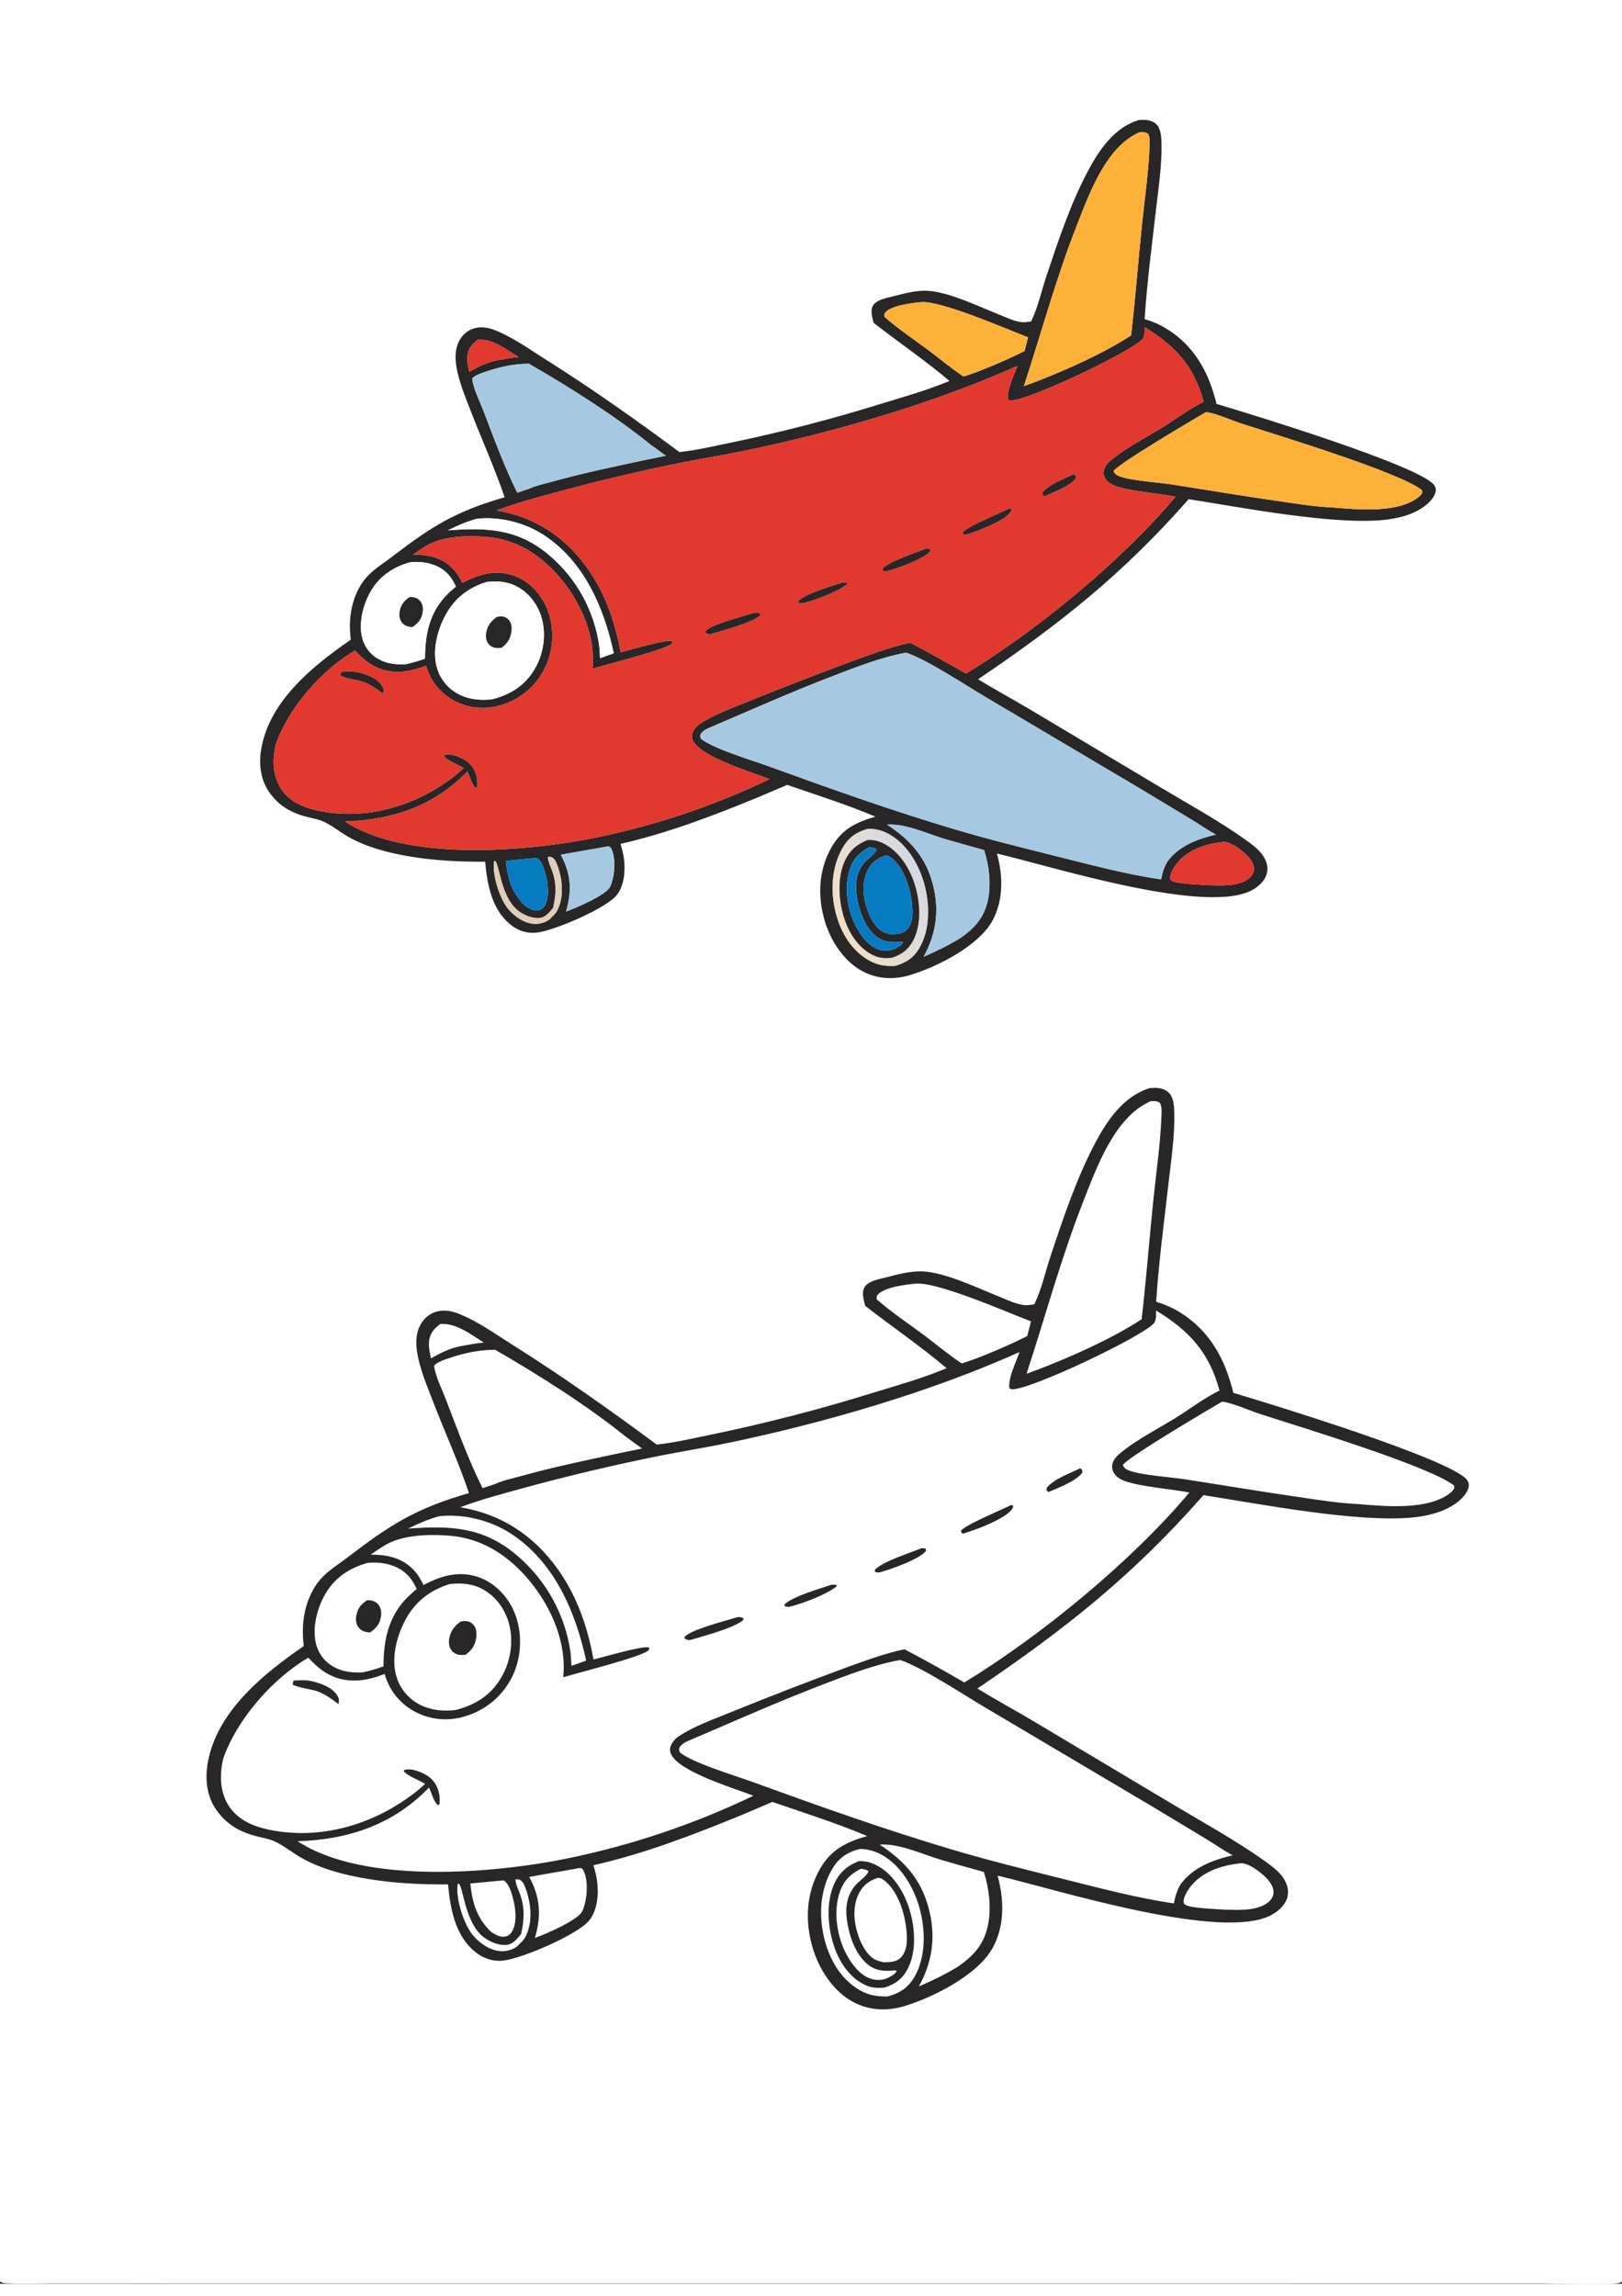 <?xml version="1.0" encoding="utf-8"?>
<!-- Generator: Adobe Illustrator 27.5.0, SVG Export Plug-In . SVG Version: 6.00 Build 0)  -->
<svg xmlns="http://www.w3.org/2000/svg" xmlns:xlink="http://www.w3.org/1999/xlink" viewBox="0 0 3720 5209" width="595" height="842" preserveAspectRatio="xMidYMid meet" data-scaled="true">
<rect x="0" y="0" width="3720" height="5209" fill="#333333" stroke="none"/>
<path style="fill:#FEFEFE;" d="M0.001-0.81h3719.998v5204.537c-2.507,1.525-4.723,2.87-7.629,3.523
	c-22.705,5.122-140.648,0.98-174.404,0.944h-500.957l-2009.66,0.036l-676.457-0.036H128.688c-38.1,0-76.757,1.417-114.773-0.291
	c-5.656-0.291-8.999-1.344-13.913-4.177V-0.81z"/>
<g>
	<path style="fill:#282626;" d="M3364.173,3365.309c-38.802-48.371-456.826-175.773-535.6-199.257
		c-18.08-76.039-54.034-142.55-122.378-184.615c-17.328-10.669-35.151-18.388-54.63-24.116
		c5.994-90.678,17.997-181.469,28.336-271.755c6.012-52.482,14.444-107.671,13.281-160.538c-0.32-14.537-1.162-34.701-11.371-46.024
		c-7.502-8.315-20.06-12.016-30.984-12.176c-4.643-0.065-9.289,0.203-13.921,0.498c-59.215,18.035-96.731,72.49-124.566,124.827
		c-43.07,80.99-73.764,172.954-102.729,259.931c-12.217,36.674-20.554,76.279-37.531,111.046c-7.349,1.064-15.519,2.506-22.93,1.762
		c-18.24-1.842-38.976-11.933-56.054-18.754c-49.018-19.594-125.546-56.5-176.878-58.545c-28.104-1.119-55.92,6.491-82.901,13.451
		c-15.421,3.981-40.255,7.704-49.849,21.817c-7.727,11.366-3.19,27.422-0.174,39.736c0.334,1.355,0.734,2.695,1.119,4.036
		c61.598,47.949,127.189,92.618,186.723,142.961c-55.349,23.165-114.521,39.732-171.861,57.259
		c-122.22,37.911-245.993,69.794-371.32,95.647c-39.968,8.115-81.201,17.956-121.768,22.188
		c-107.96-79.919-215.865-156.285-329.543-227.972c-39.285-24.774-81.408-54.996-124.544-72.025
		c-13.801-5.449-28.063-8.573-42.918-6.51c-1.952,0.266-3.887,0.628-5.805,1.086c-1.916,0.46-3.805,1.015-5.667,1.664
		c-1.86,0.649-3.684,1.39-5.471,2.223c-1.785,0.833-3.525,1.753-5.221,2.761c-1.693,1.007-3.331,2.097-4.915,3.269
		c-1.586,1.172-3.108,2.421-4.566,3.745c-1.46,1.325-2.849,2.718-4.167,4.181c-1.32,1.465-2.562,2.992-3.727,4.581
		c-15.421,20.622-16.983,46.827-12.984,71.455c6.125,37.727,21.793,74.677,35.46,110.185
		c27.185,70.634,59.284,141.01,83.508,212.509c-121.982,35.519-178.375,71.001-278.012,147.127
		c-32.285,24.668-59.756,38.428-80.085,75.789c-21.706,39.885-26.236,83.38-20.867,127.958
		c-92.059,63.456-197.756,148.522-219.691,265.009c-7.131,37.854-3.658,77.507,18.658,109.861
		c23.592,34.208,54.79,51.622,94.308,61.557c12.882,3.24,27.231,5.594,39.31,11.112c21.027,9.608,39.91,25.129,59.916,36.797
		c44.531,25.968,98.478,39.812,148.894,48.584c62.245,10.828,126.487,13.978,189.589,13.473
		c5.017,55.243,15.828,115.873,60.712,153.611c18.476,15.536,41.036,23.655,65.252,21.217
		c42.475-4.271,172.322-59.714,198.26-92.803c18.803-23.986,21.361-61.001,17.496-90.097c-1.595-11.983-4.966-24.156-8.366-35.758
		c118.219-26.957,227.897-69.286,339.719-115.096l70.684-30.135c72.478,25.017,146.722,48.32,217.384,78.201
		c-48.502,14.043-83.758,31.381-109.322,77.419c-30.73,55.345-33.382,118.303-15.843,178.305
		c14.244,48.719,46.754,99.792,92.393,124.362c37.676,20.28,78.385,22.002,118.873,9.688
		c66.35-20.208,169.474-71.985,202.878-135.26c26.676-50.524,25.085-109.858,10.179-163.641
		c131.101,30.143,522.09,155.264,632.207,87.779c14.571-8.929,28.303-21.937,32.59-39.053c3.829-15.275-0.741-29.707-8.98-42.559
		c-10.332-16.117-28.085-28.995-43.459-39.965c-65.721-46.903-139.013-87.002-208.393-128.471l-323.574-193.082
		c-42.039-24.941-85.073-48.225-126.785-73.707c202.595-137.156,356.135-258.754,518.547-443.427
		c130.389,20.545,355.66,63.805,480.821,51.094c33.912-3.443,69.899-12.143,98.028-32.278c12.406-8.881,27.49-23.375,29.564-39.195
		C3369.215,3374.887,3367.598,3369.58,3364.173,3365.309z M2484.658,2726.614c30.839-78.408,71.621-193.242,154.329-229.28
		c8.348-0.316,14.539-1.163,21.445,4.13c5.021,9.742,3.655,21.937,3.233,32.605c-2.543,64.506-12.431,129.942-18.952,194.284
		c-9.078,89.596-16.108,179.489-26.323,268.95c-65.866,43.412-163.847,87.26-238.469,115.561l-25.55,9.488
		C2397.409,2990.536,2433.875,2855.731,2484.658,2726.614z M2118.333,3033.164c-35.725-26.601-74.214-52.126-107.589-81.564
		c-0.229-4.649-0.944-6.611,2.191-10.439c14.197-17.345,66.048-23.626,87.667-25.58c50.917-3.963,208.487,65.487,263.975,86.617
		l-8.624,33.706c-33.055,16.637-67.469,31.643-101.813,45.363c-15.868,6.64-31.994,12.049-48.316,17.425
		C2175.844,3079.078,2147.174,3054.635,2118.333,3033.164z M988.387,3087.037c-2.735-13.546-6.179-27.872-4.058-41.712
		c2.583-16.847,12.141-27.175,25.139-36.964c36.165-3.516,71.385,24.258,100.178,42.536c-18.051,1.366-36.172,5.231-54.02,8.231
		C1029.936,3064.472,1011.089,3074.222,988.387,3087.037z M1022.776,3181.522c-9.15-23.84-23.95-52.24-27.17-77.39
		c5.12-6.95,13.84-9.71,21.51-13.21c38.98-14.09,76.46-23.49,118.24-23.77c100.06,57.69,210.32,127.22,300.26,199.71l37.04,26.82
		l-56.76,11.69c-74.76,16-149.87,31.57-223.51,52.23c-17.91,5.02-39.41,9.39-56.21,17.22l-29.43,9.93
		C1074.056,3318.962,1049.085,3249.992,1022.776,3181.522z M1006.977,3448.965c54.943-6.143,116.45,8.914,162.877,38.643
		c100.956,64.647,150.246,179.921,174.488,292.402l-33.611,12.023l-1.922-28.563c-0.734-5.396-1.59-10.77-2.568-16.125
		c-0.981-5.357-2.082-10.688-3.302-15.994c-1.223-5.306-2.566-10.58-4.029-15.823c-1.465-5.245-3.048-10.453-4.748-15.623
		c-1.703-5.173-3.522-10.303-5.457-15.391c-1.935-5.091-3.985-10.134-6.15-15.13c-2.167-4.993-4.447-9.936-6.837-14.828
		c-2.393-4.892-4.895-9.727-7.505-14.505c-2.613-4.775-5.334-9.49-8.163-14.145c-2.826-4.652-5.758-9.237-8.795-13.756
		c-3.037-4.521-6.176-8.97-9.416-13.346c-3.24-4.376-6.579-8.676-10.016-12.899c-3.437-4.223-6.969-8.367-10.597-12.43
		c-3.625-4.061-7.342-8.039-11.149-11.933c-3.807-3.891-7.701-7.695-11.683-11.409c-3.982-3.715-8.046-7.338-12.192-10.869
		c-77.255-66.191-154.202-69.206-250.344-61.818C959.227,3465.783,981.79,3455.914,1006.977,3448.965z M746.188,3626.99
		c21.757-37.266,56.131-60.147,97.319-71.11c19.617-1.794,39.507-0.153,58.042,6.804c26.846,10.076,42.536,27.465,54.096,53.089
		c-7.32,6.397-14.833,12.819-21.688,19.721c-43.554,43.837-54.31,98.39-54.43,157.785c-15.828,5.725-31.366,10.186-47.793,13.84
		c-23.551,0.875-45.425-1.057-66.375-12.728c-1.209-0.659-2.4-1.348-3.575-2.067c-1.175-0.717-2.331-1.464-3.469-2.241
		c-1.136-0.777-2.252-1.583-3.349-2.416c-1.097-0.833-2.172-1.693-3.226-2.579c-1.053-0.886-2.084-1.799-3.091-2.739
		c-1.005-0.939-1.987-1.903-2.946-2.891s-1.893-1.999-2.801-3.033c-0.908-1.036-1.79-2.094-2.645-3.171
		c-0.855-1.08-1.682-2.18-2.481-3.302c-0.799-1.121-1.57-2.261-2.314-3.418c-0.741-1.16-1.453-2.338-2.136-3.534
		c-0.683-1.196-1.336-2.408-1.958-3.636c-0.623-1.228-1.213-2.47-1.773-3.727c-0.56-1.259-1.087-2.531-1.584-3.814
		c-0.494-1.286-0.957-2.583-1.388-3.891c-0.431-1.308-0.828-2.625-1.191-3.952C714.902,3706.695,727.156,3659.595,746.188,3626.99z
		 M1030.819,3604.596c27.602-3.334,53.413-1.173,78.036,12.696c29.309,16.51,50.049,46.002,58.568,78.233
		c10.884,41.193,3.618,86.984-17.961,123.516c-24.321,41.171-59.542,62.766-104.944,74.354
		c-26.832,3.113-54.543,0.763-79.141-11.076c-1.606-0.768-3.19-1.575-4.752-2.423c-1.564-0.85-3.107-1.736-4.628-2.659
		c-1.518-0.925-3.014-1.888-4.487-2.888c-1.472-1-2.918-2.037-4.338-3.109c-1.419-1.071-2.812-2.177-4.177-3.32
		c-1.364-1.141-2.698-2.315-4.003-3.524c-1.305-1.208-2.581-2.448-3.826-3.719c-1.242-1.274-2.453-2.576-3.633-3.908
		c-1.179-1.332-2.324-2.693-3.433-4.083c-1.112-1.39-2.187-2.807-3.226-4.25c-1.039-1.443-2.042-2.912-3.008-4.406
		c-0.966-1.494-1.894-3.011-2.783-4.552c-0.891-1.54-1.742-3.102-2.554-4.686c-0.812-1.582-1.583-3.183-2.314-4.806
		c-0.734-1.62-1.425-3.259-2.074-4.915c-0.649-1.657-1.257-3.328-1.824-5.013c-13.976-41.77-1.889-92.244,17.706-130.225
		C950.599,3646.075,984.351,3619.391,1030.819,3604.596z M1207.181,4409.264c-3.862,8.468-9.358,15.463-16.718,21.167
		c-1.191,1.748-1.37,2.202-3.215,3.778c-10.506,8.976-26.628,13.037-40.07,11.958c-23.664-1.896-46.667-17.854-61.703-35.366
		c-21.328-24.835-39.852-82.792-36.19-114.878c0.476-4.159-0.367-2.771,2.43-4.944c11.109,7.015,13.801,86.9,55.506,121.551
		c14.015,11.639,37.109,21.581,55.611,19.15c14.24-1.874,23.552-14.402,32.165-24.606c7.578-33.19,9.089-61.088-3.102-93.424
		c-3.894-10.335-9.013-20.56-9.772-31.672l4.737-1.123l-0.12,2.401l2.318-2.143c9.602,4.108,11.992,9.92,15.668,19.285
		C1217.607,4333.235,1222.206,4376.295,1207.181,4409.264z M1078.706,4291.051l73.695-6.963l2.964-0.011
		c11.592,7.57,16.638,24.715,20.3,37.542c6.474,22.682,11.519,58.538-1.522,79.93c-3.448,5.652-8.697,9.858-15.261,11.199
		c-12.225,2.492-22.222-4.479-32.245-10.375C1093.881,4371.398,1082.84,4334.5,1078.706,4291.051z M1335.448,4354.649
		c-9.667,20.724-85.338,53.097-108.737,61.302c15.211-51.2,12.577-92.879-12.857-139.851c38.152-7.309,76.645-13.295,114.855-20.473
		c1.577-0.244,4.268,0.498,5.878,0.755c1.813,2.147,3.451,4.072,4.603,6.666C1350.059,4287.539,1346.633,4330.675,1335.448,4354.649
		z M2035.436,4550.198c-24.267-0.04-41.763-2.082-63.207-14.331c-42.566-24.316-67.97-67.212-80.456-113.447
		c-14.404-53.343-12.094-114.812,16.195-163.487c15.236-26.216,34.501-39.406,63.36-46.983c18.066-0.222,35.638,4.828,51.386,13.582
		c43.692,24.287,72.914,74.335,86.061,121.23c13.903,49.613,15.25,112.215-11.269,158.119
		C2082.742,4530.444,2063.369,4542.729,2035.436,4550.198z M2266.406,4384.13c-8.388,45.196-32.851,72.443-69.685,97.78
		c-28.786,17.483-58.47,32.028-89.422,45.25c29.182-52.678,38.414-106.912,25.724-166.194
		c-15.711-73.373-54.368-118.914-115.516-159.013c44.563-3.433,98.616,22.343,140.975,34.977
		c32.579,9.408,65.214,18.616,97.904,27.622C2268.423,4301.825,2273.588,4345.423,2266.406,4384.13z M2846.632,4244.664
		c16.028-0.668,41.418,18.384,52.803,29.035c10.419,9.75,21.641,22.79,21.354,37.883c-0.16,8.384-4.698,15.911-10.837,21.385
		c-24.521,21.864-70.593,18.772-101.297,18.144c-18.208-1.624-77.971-2.928-90.667-11.591c-2.754-1.878-3.15-2.939-3.393-6.219
		c-0.752-10.073,8.566-25.678,14.582-33.575c25.764-33.84,67.759-48.868,108.421-54.051
		C2840.601,4245.217,2843.591,4244.792,2846.632,4244.664z M2260.375,3888.042l382.32,226.44l123.55,74.47
		c20.25,12.31,40.09,26.42,60.99,37.47c-45.25,10.79-89.13,26.75-118.41,64.86c-9.38,14.51-13.21,28.69-16.67,45.42
		c-85.42-12.33-172.31-35.69-256.09-56.61c-84.13-21-168.66-41.89-251.78-66.59c-154.12-45.79-306.68-100.06-457.77-155.03
		c-42.92-15.61-133.36-42.31-166.5-67.1c-3.28-6.05-3.16-5.85-1.64-12.57c5.29-6.94,9.63-10.05,17.54-13.66
		c103.82-44.33,205.89-90.02,311.42-130.38c57.41-21.96,116.51-45.15,177.12-56.23
		C2117.966,3796.992,2207.866,3857.122,2260.375,3888.042z M2211.711,3830.131c-45.201-26.302-90.928-51.657-137.179-76.064
		c-44.818,9.226-89.004,25.732-132.02,41.222c-88.008,32.392-175.466,66.212-262.372,101.459
		c-40.724,16.779-86.948,32.613-123.737,56.976c-7.317,4.846-14.245,12.848-17.637,20.956c-2.801,6.691-2.866,12.456-0.047,19.1
		c17.419,41.011,145.712,78.989,189.233,96.09c-33.741,16.196-67.944,31.35-102.609,45.461s-69.727,27.154-105.188,39.129
		c-35.461,11.976-71.254,22.859-107.379,32.652c-36.122,9.793-72.511,18.478-109.166,26.053
		c-170.731,35.25-469.457,60.717-621.138-39.061c116.402-3.44,219.313-38.01,301.363-122.913
		c5.932,11.268,10.844,33.368,21.132,40.64l2.906-2.892c1.544-12.343,0.131-23.782-4.181-35.464
		c-5.961-16.143-17.899-27.869-33.48-35.046c-12.995-5.99-29.992-12.212-43.99-7.04l0.505,3.524
		c12.7,11.816,33.106,18.362,48.174,27.738c-16.871,16.372-36.619,30.687-56.334,43.452
		c-89.472,57.924-199.543,84.165-305.149,60.826c-35.395-7.824-69.412-23.099-89.305-54.789
		c-20.536-32.722-20.435-70.78-12.257-107.334c31.58-90.387,113.053-183.408,195.245-231.535
		c16.62,17.727,32.931,32.849,55.56,42.558c39.532,16.968,80.728,10.222,119.37-5.303c2.427,8.417,5.813,16.906,9.602,24.796
		c16.449,34.24,47.176,59.766,83.01,71.655c41.705,13.836,83.784,8.151,122.629-11.577c2.555-1.3,5.076-2.663,7.563-4.087
		c2.485-1.426,4.935-2.912,7.349-4.457c2.415-1.548,4.788-3.152,7.12-4.813c2.335-1.664,4.627-3.384,6.877-5.162
		c2.25-1.775,4.455-3.604,6.615-5.489c2.158-1.884,4.269-3.822,6.332-5.812c2.063-1.988,4.077-4.026,6.041-6.114
		c1.962-2.09,3.871-4.226,5.729-6.408c1.858-2.182,3.661-4.409,5.409-6.68c1.746-2.272,3.435-4.586,5.068-6.942
		c1.635-2.354,3.209-4.747,4.723-7.178c1.516-2.434,2.97-4.903,4.363-7.407c1.395-2.504,2.726-5.041,3.992-7.61
		c1.269-2.569,2.473-5.169,3.611-7.799c1.141-2.63,2.215-5.285,3.222-7.966c1.01-2.683,1.952-5.389,2.827-8.118
		c13.859-43.122,11.327-94.837-9.598-135.289c-16.82-32.522-45.479-59.769-80.852-70.707
		c-43.485-13.444-83.594-1.271-122.339,19.379c-6.168-13.186-13.605-25.42-23.864-35.838
		c-27.166-27.589-60.072-33.586-97.196-34.029c14.956-10.095,30.544-21.544,47.092-28.788
		c39.438-17.265,96.048-18.246,138.748-14.025c74.673,7.378,134.803,49.024,181.052,106.236
		c48.538,60.042,82.741,139.43,74.542,217.91c31.536-9.8,180.413-46.852,194.784-61.469c3.091-3.146,2.329-2.79,2.329-6.68
		c-10.906-5.808-109.028,22.936-127.664,27.451c-13.343-74.491-37.937-145.776-82.287-207.706
		c-55.331-77.274-129.099-125.75-223.269-141.417c47.801-18.053,98.609-31.454,147.928-44.901
		c100.897-27.512,204.349-51.927,306.86-72.61c52.578-10.607,105.638-18.805,158.158-29.728
		c219.847-45.726,464.466-116.443,669.879-208.734c-8.101,22.75-26.142,58.745-23.62,82.563c2.15,1.366,3.556,2.888,6.169,2.921
		c44.226,0.563,291.067-117.275,323.919-149.747c8.072-7.973,6.121-20.327,6.365-31.01c76.107,46.206,122.12,95.963,145.665,183.696
		l-2.325,1.119c-33.356,16.328-65.245,40.946-96.916,60.626c-39.746,24.701-85.393,47.771-122.044,76.562
		c-9.336,7.334-20.376,16.281-23.853,28.072c-2.409,8.159-1.228,15.874,3.328,23.037c4.81,7.567,12.145,12.808,20.322,16.255
		c34.141,14.388,111.546,19.881,152.345,28.072C2595.63,3552.117,2387.295,3723.24,2211.711,3830.131z M3328.081,3393.951
		c-49.988,42.231-151.841,32.336-212.563,27.182c-46.772-1.976-95.103-10.099-141.462-16.797
		c-85.167-12.311-169.914-26.604-254.914-39.863c-33.262-5.191-103.179-9.531-130.349-20.622
		c-7.197-2.938-10.808-5.456-13.612-12.525c12.784-18.729,197.232-127.319,227.53-145.042c21.79,1.98,64.752,20.931,87.064,28.185
		c87.26,28.377,387.766,119.063,445.135,164.098l0.538,5.841C3333.319,3388.172,3331.427,3391.128,3328.081,3393.951z"/>
	<path style="fill:#282626;" d="M844.416,3715.22c2.438,0.305,2.114,0.254,4.141,0.298c13.99-9.717,22.309-18.649,25.135-36.369
		c1.58-9.927,0.309-20.087-6.379-27.977c-6.325-7.461-14.03-9.372-23.432-9.615c-0.628-0.014-1.253,0.029-1.882,0.044
		c-13.914,9.005-21.688,18.311-24.805,35.312c-1.609,8.769-0.77,18.119,4.309,25.671
		C826.974,3710.73,834.985,3714.036,844.416,3715.22z"/>
	<path style="fill:#282626;" d="M1058.479,3767.129c3.084-0.004,6.161-0.225,9.231-0.458c13.834-10.153,21.252-20.382,24.238-37.88
		c1.682-9.855,1.315-20.662-4.726-29.074c-3.923-5.46-10.106-9.35-16.802-10.229c-4.639-0.61-9.565,0.349-14.143,1.119
		c-14.429,10.509-23.726,22.376-26.258,40.608c-1.29,9.296,0.203,19.43,6.651,26.634
		C1042.346,3764.19,1050.084,3767.139,1058.479,3767.129z"/>
	<path style="fill:#282626;" d="M2007.576,4247.89c-12.591-6.125-24.191-8.529-38.228-7.98
		c-27.769,11.181-45.962,27.469-57.631,55.566c-19.159,46.154-12.301,109.828,7.011,154.85
		c13.605,31.719,37.367,62.555,70.353,75.483c13.358,5.238,25.074,4.995,39.067,4.01c24.866-7.817,41.734-19.917,53.852-43.546
		c21.43-41.781,16.337-99.266,1.748-142.336C2070.721,4305.487,2045.089,4266.144,2007.576,4247.89z M2051.224,4498.718
		c-3.978,2.579-7.974,5.14-12.13,7.421c-12.78,7.007-28.383,7.835-42.108,3.262c-25.582-8.525-44.658-34.607-56.567-57.524
		c-20.754-39.946-29.197-95.03-15.29-138.467c8.791-27.465,23.798-43.128,48.985-56.071c6.699,0.908,11.872,1.496,17.685,5.1
		c-1.94,10.255-22.436,23.928-29.789,32.467c-16.221,18.846-22.622,43.045-20.809,67.561c2.841,38.414,17.292,87.623,47.938,113.334
		c20.227,16.967,40.172,16.47,65.191,14.41l2.162,2.474L2051.224,4498.718z M2066.66,4460.137
		c-10.629,11.522-25.716,11.261-40.15,11.599c-6.354-1.565-13.281-3.033-19.119-6.048c-19.69-10.149-32.637-36.354-39.322-56.351
		c-10.154-30.372-13.209-66.674,2.016-95.949c9.947-19.129,23.483-29.02,43.797-35.399c6.706,0.421,11.047,3.32,16.119,7.487
		c30.824,25.329,46.173,77.572,49.141,115.738C2080.701,4421.222,2081.231,4444.332,2066.66,4460.137z"/>
	<path style="fill:#282626;" d="M2477.418,3338.991c-23.148,11.312-60.842,24.69-76.827,44.916l-0.291,5.307l3.989,4.417
		c23.007-10.066,63.302-24.625,78.014-44.651l-0.051-5.638L2477.418,3338.991z"/>
	<path style="fill:#282626;" d="M1906.315,3606.303c-24.224,8.093-92.651,27.814-107.56,45.719l1.264,3.415l8.853,1.565
		c29.542-6.974,85.527-27.763,109.286-46.729l1.569-3.095C1914.667,3605.965,1911.481,3605.7,1906.315,3606.303z"/>
	<path style="fill:#282626;" d="M2203.577,3483.103c1.37,2.172,2.39,4.312,4.417,5.928c26.156-7.548,100.509-34.324,114.067-58.03
		c1.406-2.459,1.282-2.804,1.667-5.212l-3.8-2.932C2300.442,3433.088,2210.923,3469.496,2203.577,3483.103z"/>
	<path style="fill:#282626;" d="M709.221,3826.146c-11.647-2.045-24.1-0.901-35.852-0.356l-2.387,8.257
		c4.694,6.56,45.447,12.22,55.706,15.947c18.593,6.756,34.021,17.81,49.588,29.761c1.736-8.097,1.573-12.99-3.182-20.451
		C760.861,3840.12,730.403,3829.869,709.221,3826.146z"/>
	<path style="fill:#282626;" d="M2113.97,3522.116c-29.76,12.147-83.798,28.384-106.921,48.766l-0.774,5.155
		c3.814,1.526,6.249,1.98,10.357,1.874c23.835-6.353,94.355-30.654,107.44-50.168l-1.409-4.581L2113.97,3522.116z"/>
	<path style="fill:#282626;" d="M1691.405,3680.348c-24.489,7.722-108.203,28.562-121.481,45.686l1.366,4.493
		c3.6,1.235,6.365,2.336,10.154,2.681c27.548-8.26,105.584-28.53,123.614-46.936l-0.2-3.458
		C1699.463,3679.712,1697.494,3680.221,1691.405,3680.348z"/>
</g>
<g>
	<path style="fill:#282626;" d="M3288.769,1084.015c-36.138-45.049-425.46-163.705-498.825-185.576
		c-16.839-70.818-50.324-132.763-113.976-171.939c-16.139-9.936-32.738-17.125-50.879-22.46
		c5.583-84.452,16.761-169.009,26.39-253.096c5.599-48.879,13.452-100.278,12.37-149.516c-0.298-13.539-1.083-32.319-10.59-42.864
		c-6.987-7.744-18.683-11.191-28.857-11.34c-4.324-0.061-8.651,0.189-12.965,0.463c-55.149,16.797-90.089,67.513-116.013,116.257
		c-40.113,75.429-68.699,161.079-95.675,242.084c-11.378,34.156-19.143,71.042-34.954,103.421
		c-6.844,0.991-14.454,2.334-21.356,1.641c-16.988-1.715-36.3-11.113-52.206-17.467c-45.652-18.248-116.926-52.621-164.733-54.525
		c-26.174-1.042-52.08,6.045-77.209,12.528c-14.362,3.708-37.491,7.175-46.427,20.319c-7.197,10.586-2.971,25.539-0.163,37.008
		c0.311,1.262,0.683,2.51,1.042,3.759c57.369,44.657,118.456,86.259,173.903,133.145c-51.549,21.574-106.658,37.004-160.061,53.328
		c-113.828,35.308-229.103,65.002-345.825,89.08c-37.224,7.558-75.625,16.723-113.408,20.664
		c-100.547-74.432-201.044-145.554-306.916-212.32c-36.588-23.073-75.818-51.22-115.993-67.08
		c-12.853-5.075-26.137-7.984-39.971-6.063c-1.818,0.248-3.62,0.585-5.407,1.012c-1.784,0.429-3.543,0.945-5.278,1.55
		c-1.732,0.604-3.431,1.295-5.095,2.07c-1.662,0.776-3.283,1.633-4.862,2.571c-1.577,0.938-3.103,1.953-4.578,3.045
		c-1.477,1.092-2.895,2.254-4.253,3.488c-1.36,1.234-2.654,2.532-3.881,3.894c-1.229,1.365-2.386,2.786-3.471,4.266
		c-14.362,19.206-15.817,43.612-12.092,66.549c5.704,35.137,20.297,69.549,33.025,102.619
		c25.318,65.784,55.214,131.328,77.774,197.918c-113.607,33.08-166.128,66.126-258.923,137.025
		c-30.068,22.974-55.653,35.789-74.587,70.585c-20.216,37.146-24.435,77.655-19.434,119.173
		c-85.738,59.099-184.178,138.324-204.607,246.813c-6.641,35.255-3.407,72.185,17.377,102.318
		c21.972,31.859,51.028,48.077,87.833,57.33c11.997,3.018,25.362,5.21,36.612,10.349c19.583,8.948,37.17,23.404,55.802,34.271
		c41.474,24.186,91.717,37.078,138.671,45.249c57.971,10.085,117.803,13.018,176.572,12.548
		c4.672,51.45,14.741,107.917,56.543,143.064c17.208,14.469,38.219,22.031,60.772,19.761
		c39.558-3.979,160.491-55.615,184.648-86.431c17.512-22.339,19.894-56.812,16.294-83.911c-1.485-11.161-4.625-22.498-7.792-33.303
		c110.102-25.106,212.25-64.529,316.394-107.193l65.83-28.066c67.502,23.299,136.648,45.002,202.458,72.831
		c-45.172,13.079-78.007,29.226-101.816,72.104c-28.62,51.545-31.09,110.18-14.755,166.063
		c13.266,45.374,43.544,92.94,86.05,115.823c35.089,18.888,73.003,20.491,110.711,9.023
		c61.794-18.82,157.838-67.043,188.948-125.973c24.844-47.055,23.363-102.315,9.48-152.405
		c122.1,28.073,486.243,144.604,588.8,81.752c13.571-8.315,26.36-20.43,30.352-36.371c3.566-14.226-0.69-27.667-8.364-39.636
		c-9.622-15.011-26.157-27.004-40.476-37.221c-61.209-43.682-129.468-81.029-194.084-119.65l-301.357-179.825
		c-39.153-23.228-79.232-44.914-118.08-68.646c188.684-127.739,331.683-240.988,482.944-412.981
		c121.436,19.135,331.24,59.424,447.807,47.586c31.584-3.207,65.1-11.309,91.297-30.062c11.554-8.272,25.602-21.77,27.534-36.504
		C3293.465,1092.936,3291.96,1087.993,3288.769,1084.015z M2469.642,489.172c28.722-73.024,66.704-179.974,143.733-213.537
		c7.775-0.294,13.54-1.083,19.972,3.846c4.676,9.073,3.404,20.431,3.011,30.367c-2.368,60.077-11.578,121.02-17.651,180.945
		c-8.455,83.444-15.002,167.165-24.516,250.484c-61.344,40.431-152.597,81.268-222.095,107.626l-23.795,8.836
		C2388.384,734.974,2422.346,609.424,2469.642,489.172z M2128.469,774.675c-33.272-24.774-69.119-48.547-100.202-75.964
		c-0.213-4.33-0.879-6.157,2.04-9.723c13.222-16.155,61.513-22.004,81.648-23.824c47.421-3.691,194.172,60.99,245.85,80.67
		l-8.032,31.392c-30.785,15.495-62.836,29.47-94.823,42.248c-14.779,6.184-29.798,11.222-44.999,16.229
		C2182.032,817.437,2155.33,794.672,2128.469,774.675z M1076.106,824.849c-2.548-12.616-5.755-25.959-3.779-38.848
		c2.406-15.691,11.307-25.309,23.413-34.426c33.682-3.275,66.483,22.592,93.3,39.616c-16.812,1.272-33.688,4.872-50.311,7.666
		C1114.802,803.834,1097.249,812.914,1076.106,824.849z M1108.133,912.847c-8.522-22.203-22.306-48.653-25.305-72.076
		c4.769-6.473,12.89-9.044,20.033-12.303c36.304-13.122,71.21-21.877,110.121-22.138c93.19,53.729,195.879,118.485,279.644,185.998
		l34.497,24.979l-52.863,10.887c-69.627,14.901-139.58,29.402-208.164,48.644c-16.68,4.675-36.704,8.745-52.351,16.038
		l-27.409,9.248C1155.892,1040.85,1132.636,976.616,1108.133,912.847z M1093.419,1161.927c51.17-5.721,108.454,8.302,151.694,35.989
		c94.024,60.209,139.93,167.568,162.507,272.325l-31.303,11.198l-1.79-26.601c-0.683-5.025-1.481-10.031-2.392-15.017
		c-0.914-4.989-1.939-9.954-3.075-14.896c-1.139-4.941-2.39-9.854-3.752-14.737c-1.365-4.885-2.839-9.735-4.422-14.551
		c-1.586-4.818-3.28-9.596-5.082-14.334c-1.802-4.741-3.712-9.438-5.728-14.091c-2.019-4.651-4.141-9.254-6.367-13.809
		c-2.229-4.556-4.558-9.059-6.99-13.509c-2.434-4.448-4.968-8.839-7.603-13.174c-2.632-4.333-5.363-8.603-8.191-12.812
		c-2.829-4.211-5.752-8.354-8.77-12.43c-3.018-4.076-6.127-8.08-9.328-12.014c-3.201-3.933-6.49-7.792-9.869-11.577
		c-3.377-3.782-6.838-7.487-10.384-11.114c-3.546-3.624-7.173-7.167-10.881-10.626c-3.708-3.46-7.493-6.834-11.355-10.122
		c-71.951-61.647-143.614-64.455-233.155-57.573C1048.948,1177.591,1069.962,1168.399,1093.419,1161.927z M850.536,1327.729
		c20.263-34.707,52.277-56.018,90.637-66.228c18.27-1.671,36.794-0.142,54.056,6.337c25.003,9.385,39.616,25.579,50.382,49.444
		c-6.818,5.958-13.815,11.939-20.199,18.367c-40.563,40.827-50.582,91.634-50.693,146.951c-14.741,5.332-29.212,9.486-44.512,12.89
		c-21.935,0.815-42.306-0.984-61.818-11.854c-1.126-0.614-2.235-1.255-3.329-1.925c-1.094-0.667-2.171-1.363-3.231-2.087
		c-1.058-0.724-2.098-1.474-3.119-2.25c-1.022-0.776-2.023-1.577-3.005-2.402c-0.981-0.826-1.941-1.676-2.879-2.551
		c-0.936-0.875-1.851-1.773-2.744-2.693c-0.893-0.92-1.763-1.862-2.609-2.825c-0.846-0.965-1.667-1.95-2.463-2.954
		c-0.796-1.006-1.567-2.031-2.311-3.075c-0.745-1.044-1.463-2.105-2.155-3.183c-0.69-1.08-1.353-2.178-1.989-3.292
		c-0.636-1.114-1.244-2.243-1.824-3.386c-0.58-1.144-1.13-2.301-1.651-3.471c-0.521-1.173-1.013-2.357-1.475-3.552
		c-0.46-1.198-0.891-2.406-1.292-3.624c-0.401-1.218-0.771-2.444-1.11-3.681C821.398,1401.961,832.81,1358.095,850.536,1327.729z
		 M1115.624,1306.872c25.707-3.105,49.746-1.093,72.678,11.824c27.297,15.376,46.613,42.843,54.547,72.862
		c10.137,38.365,3.37,81.012-16.728,115.036c-22.651,38.344-55.453,58.456-97.739,69.248c-24.99,2.899-50.798,0.71-73.707-10.315
		c-1.496-0.715-2.971-1.467-4.426-2.256c-1.457-0.792-2.894-1.617-4.31-2.476c-1.414-0.862-2.807-1.758-4.178-2.69
		c-1.371-0.931-2.718-1.897-4.04-2.896c-1.322-0.997-2.619-2.027-3.891-3.092c-1.27-1.062-2.513-2.156-3.729-3.282
		c-1.216-1.125-2.403-2.28-3.563-3.464c-1.157-1.186-2.285-2.4-3.383-3.64s-2.164-2.508-3.197-3.803
		c-1.035-1.295-2.037-2.614-3.005-3.958s-1.902-2.712-2.802-4.104c-0.9-1.392-1.764-2.804-2.592-4.239
		c-0.83-1.434-1.623-2.889-2.378-4.364c-0.756-1.473-1.474-2.965-2.155-4.476c-0.684-1.509-1.327-3.035-1.932-4.577
		c-0.605-1.543-1.171-3.099-1.698-4.669c-13.016-38.902-1.76-85.91,16.491-121.284
		C1040.912,1345.504,1072.347,1320.652,1115.624,1306.872z M1279.877,2056.291c-3.597,7.886-8.716,14.402-15.57,19.713
		c-1.11,1.627-1.276,2.05-2.994,3.518c-9.785,8.36-24.8,12.142-37.319,11.137c-22.039-1.766-43.463-16.628-57.467-32.938
		c-19.864-23.13-37.116-77.107-33.705-106.99c0.443-3.874-0.342-2.581,2.263-4.604c10.346,6.533,12.854,80.934,51.695,113.205
		c13.053,10.839,34.561,20.099,51.793,17.836c13.263-1.746,21.935-13.414,29.956-22.917c7.058-30.911,8.465-56.893-2.889-87.009
		c-3.627-9.625-8.394-19.148-9.101-29.497l4.412-1.046l-0.112,2.236l2.159-1.996c8.942,3.827,11.168,9.239,14.593,17.961
		C1289.587,1985.483,1293.87,2025.586,1279.877,2056.291z M1160.224,1946.195l68.635-6.485l2.76-0.01
		c10.797,7.05,15.496,23.018,18.906,34.964c6.029,21.124,10.729,54.519-1.418,74.442c-3.211,5.264-8.1,9.182-14.213,10.43
		c-11.385,2.321-20.696-4.172-30.031-9.662C1174.356,2021.026,1164.074,1986.661,1160.224,1946.195z M1399.337,2005.427
		c-9.003,19.301-79.479,49.451-101.271,57.093c14.166-47.685,11.713-86.502-11.974-130.249
		c35.532-6.807,71.383-12.382,106.969-19.067c1.468-0.227,3.975,0.463,5.474,0.703c1.688,2,3.214,3.792,4.287,6.208
		C1412.945,1942.924,1409.755,1983.098,1399.337,2005.427z M2051.264,2187.549c-22.601-0.037-38.895-1.938-58.867-13.346
		c-39.643-22.646-63.303-62.597-74.932-105.657c-13.415-49.681-11.263-106.929,15.083-152.263
		c14.19-24.416,32.132-36.7,59.01-43.757c16.825-0.206,33.191,4.496,47.858,12.65c40.692,22.619,67.908,69.232,80.152,112.907
		c12.948,46.206,14.203,104.51-10.495,147.263C2095.322,2169.151,2077.279,2180.593,2051.264,2187.549z M2266.376,2032.884
		c-7.812,42.092-30.596,67.469-64.9,91.066c-26.81,16.283-54.455,29.829-83.282,42.143c27.179-49.062,35.776-99.571,23.958-154.783
		c-14.633-68.335-50.636-110.749-107.584-148.095c41.504-3.197,91.845,20.809,131.295,32.576
		c30.342,8.762,60.736,17.337,91.182,25.725C2268.253,1956.23,2273.065,1996.834,2266.376,2032.884z M2806.763,1902.993
		c14.927-0.622,38.574,17.122,49.177,27.041c9.704,9.08,20.155,21.225,19.888,35.282c-0.149,7.808-4.375,14.818-10.093,19.916
		c-22.838,20.363-65.746,17.484-94.342,16.898c-16.958-1.512-72.618-2.727-84.442-10.795c-2.565-1.749-2.933-2.737-3.16-5.792
		c-0.7-9.381,7.978-23.915,13.581-31.27c23.995-31.517,63.107-45.513,100.977-50.34
		C2801.146,1903.508,2803.931,1903.112,2806.763,1902.993z M2260.759,1570.857l356.07,210.893l115.067,69.357
		c18.86,11.465,37.337,24.606,56.802,34.897c-42.143,10.049-83.01,24.913-110.28,60.407c-8.736,13.514-12.303,26.72-15.526,42.302
		c-79.555-11.483-160.479-33.24-238.507-52.723c-78.354-19.558-157.08-39.014-234.493-62.018
		c-143.538-42.646-285.624-93.19-426.339-144.386c-39.973-14.538-124.204-39.405-155.068-62.493
		c-3.055-5.635-2.943-5.448-1.527-11.707c4.927-6.463,8.969-9.36,16.336-12.722c96.692-41.286,191.754-83.839,290.038-121.428
		c53.468-20.452,108.511-42.05,164.959-52.369C2128.127,1486.059,2211.854,1542.06,2260.759,1570.857z M2215.436,1516.922
		c-42.098-24.496-84.685-48.11-127.76-70.842c-41.741,8.593-82.893,23.966-122.955,38.391
		c-81.966,30.168-163.418,61.666-244.358,94.493c-37.928,15.627-80.978,30.374-115.241,53.064
		c-6.814,4.513-13.266,11.966-16.427,19.517c-2.609,6.232-2.669,11.601-0.044,17.789c16.223,38.195,135.707,73.565,176.24,89.493
		c-31.425,15.084-63.279,29.197-95.563,42.339c-32.284,13.142-64.94,25.29-97.966,36.443c-33.026,11.153-66.362,21.29-100.006,30.41
		c-33.642,9.121-67.532,17.209-101.671,24.264c-159.008,32.829-437.224,56.548-578.49-36.379
		c108.41-3.203,204.255-35.4,280.672-114.473c5.525,10.494,10.099,31.077,19.681,37.85l2.707-2.693
		c1.438-11.496,0.122-22.149-3.894-33.029c-5.552-15.034-16.67-25.955-31.181-32.64c-12.102-5.579-27.933-11.374-40.969-6.556
		l0.47,3.282c11.828,11.005,30.833,17.102,44.867,25.833c-15.712,15.247-34.104,28.58-52.466,40.468
		c-83.329,53.947-185.842,78.386-284.197,56.65c-32.964-7.287-64.646-21.513-83.174-51.027
		c-19.126-30.475-19.032-65.92-11.416-99.964c29.412-84.181,105.291-170.815,181.84-215.638
		c15.479,16.509,30.67,30.594,51.745,39.636c36.818,15.802,75.185,9.52,111.174-4.939c2.26,7.839,5.413,15.745,8.942,23.093
		c15.32,31.889,43.937,55.662,77.31,66.735c38.841,12.886,78.031,7.592,114.209-10.782c2.38-1.211,4.728-2.48,7.044-3.806
		c2.314-1.328,4.596-2.712,6.844-4.151c2.249-1.441,4.459-2.935,6.632-4.482c2.174-1.55,4.309-3.152,6.405-4.807
		c2.095-1.653,4.149-3.357,6.161-5.112c2.01-1.755,3.975-3.559,5.897-5.413c1.922-1.852,3.797-3.75,5.626-5.694
		c1.827-1.946,3.606-3.935,5.336-5.968c1.73-2.032,3.409-4.106,5.038-6.221c1.626-2.116,3.199-4.271,4.72-6.465
		c1.522-2.192,2.989-4.421,4.398-6.685c1.412-2.267,2.766-4.566,4.063-6.898c1.299-2.332,2.539-4.694,3.718-7.088
		c1.182-2.393,2.303-4.814,3.363-7.263c1.062-2.45,2.063-4.922,3.001-7.419c0.941-2.499,1.818-5.019,2.632-7.561
		c12.908-40.161,10.549-88.326-8.939-126c-15.665-30.289-42.356-55.666-75.301-65.852c-40.499-12.521-77.855-1.184-113.939,18.049
		c-5.745-12.281-12.671-23.675-22.225-33.377c-25.301-25.695-55.948-31.28-90.522-31.693c13.929-9.402,28.447-20.065,43.859-26.811
		c36.73-16.08,89.453-16.993,129.221-13.062c69.546,6.871,125.547,45.658,168.621,98.942
		c45.206,55.919,77.06,129.857,69.424,202.948c29.371-9.127,168.026-43.635,181.41-57.249c2.879-2.93,2.169-2.598,2.169-6.221
		c-10.157-5.41-101.542,21.361-118.899,25.566c-12.427-69.377-35.332-135.766-76.637-193.445
		c-51.532-71.969-120.235-117.116-207.939-131.707c44.519-16.814,91.838-29.294,137.771-41.818
		c93.97-25.623,190.318-48.361,285.791-67.625c48.968-9.879,98.385-17.514,147.299-27.687
		c204.752-42.586,432.575-108.448,623.885-194.403c-7.545,21.188-24.347,54.711-21.999,76.894c2.003,1.272,3.313,2.69,5.745,2.72
		c41.189,0.524,271.083-109.223,301.679-139.465c7.518-7.426,5.701-18.932,5.928-28.881
		c70.882,43.033,113.736,89.375,135.663,171.083l-2.165,1.042c-31.066,15.207-60.765,38.135-90.262,56.464
		c-37.018,23.005-79.53,44.491-113.665,71.305c-8.695,6.831-18.977,15.163-22.215,26.145c-2.243,7.599-1.144,14.784,3.099,21.456
		c4.479,7.047,11.311,11.929,18.927,15.139c31.797,13.401,103.887,18.516,141.885,26.145
		C2572.994,1257.996,2378.965,1417.371,2215.436,1516.922z M3255.155,1110.69c-46.555,39.332-141.415,30.116-197.969,25.316
		c-43.561-1.841-88.573-9.405-131.749-15.644c-79.32-11.465-158.247-24.778-237.412-37.126
		c-30.978-4.835-96.095-8.877-121.399-19.206c-6.703-2.737-10.066-5.082-12.677-11.665
		c11.906-17.443,183.69-118.577,211.908-135.083c20.293,1.844,60.305,19.494,81.086,26.25
		c81.269,26.429,361.142,110.888,414.573,152.831l0.501,5.44C3260.034,1105.308,3258.271,1108.062,3255.155,1110.69z"/>
	<path style="fill:#E1382F;" d="M1189.04,791.191c-26.817-17.024-59.619-42.891-93.3-39.616
		c-12.106,9.117-21.007,18.735-23.413,34.426c-1.976,12.89,1.232,26.233,3.779,38.848c21.143-11.936,38.696-21.016,62.623-25.992
		C1155.351,796.063,1172.228,792.463,1189.04,791.191z"/>
	<path style="fill:#E0CEBB;" d="M1262.997,1936.939l-2.159,1.996l0.112-2.236l-4.412,1.046c0.707,10.349,5.474,19.872,9.101,29.497
		c11.355,30.116,9.947,56.098,2.889,87.009c-8.022,9.503-16.694,21.171-29.956,22.917c-17.232,2.263-38.74-6.996-51.793-17.836
		c-38.841-32.271-41.348-106.672-51.695-113.205c-2.605,2.023-1.82,0.731-2.263,4.604c-3.411,29.883,13.841,83.86,33.705,106.99
		c14.004,16.31,35.427,31.172,57.467,32.938c12.518,1.005,27.534-2.778,37.319-11.137c1.719-1.468,1.885-1.891,2.994-3.518
		c6.855-5.312,11.974-11.827,15.57-19.713c13.994-30.705,9.71-70.808-2.287-101.391
		C1274.166,1946.178,1271.939,1940.766,1262.997,1936.939z"/>
	<path style="fill:#077BC2;" d="M1204.864,2049.874c9.335,5.491,18.646,11.983,30.031,9.662c6.114-1.249,11.003-5.166,14.213-10.43
		c12.146-19.923,7.447-53.318,1.418-74.442c-3.41-11.946-8.11-27.914-18.906-34.964l-2.76,0.01l-68.635,6.485
		C1164.074,1986.661,1174.356,2021.026,1204.864,2049.874z"/>
	<path style="fill:#A6C9E1;" d="M1398.535,1913.907c-1.499-0.24-4.006-0.93-5.474-0.703c-35.586,6.685-71.437,12.26-106.969,19.067
		c23.687,43.747,26.14,82.564,11.974,130.249c21.792-7.642,92.268-37.792,101.271-57.093c10.417-22.328,13.608-62.502,3.485-85.311
		C1401.75,1917.699,1400.224,1915.907,1398.535,1913.907z"/>
	<path style="fill:#FEFEFE;" d="M1260.338,1246.027c3.862,3.288,7.647,6.662,11.355,10.122c3.708,3.459,7.335,7.002,10.881,10.626
		c3.546,3.627,7.007,7.331,10.384,11.114c3.379,3.784,6.668,7.644,9.869,11.577c3.201,3.934,6.31,7.938,9.328,12.014
		c3.018,4.075,5.941,8.219,8.77,12.43c2.828,4.208,5.559,8.479,8.191,12.812c2.635,4.335,5.169,8.726,7.603,13.174
		c2.432,4.45,4.761,8.953,6.99,13.509c2.226,4.556,4.349,9.159,6.367,13.809c2.016,4.653,3.926,9.35,5.728,14.091
		c1.802,4.739,3.496,9.517,5.082,14.334c1.583,4.815,3.057,9.665,4.422,14.551c1.362,4.883,2.613,9.795,3.752,14.737
		c1.137,4.941,2.162,9.907,3.075,14.896c0.911,4.987,1.708,9.992,2.392,15.017l1.79,26.601l31.303-11.198
		c-22.577-104.758-68.483-212.117-162.507-272.325c-43.24-27.687-100.524-41.71-151.694-35.989
		c-23.457,6.472-44.471,15.664-66.236,26.527C1116.723,1181.573,1188.387,1184.381,1260.338,1246.027z"/>
	<path style="fill:#E1382F;" d="M2697.371,1954.274c-5.603,7.355-14.281,21.889-13.581,31.27c0.227,3.055,0.595,4.043,3.16,5.792
		c11.825,8.068,67.485,9.283,84.442,10.795c28.596,0.585,71.504,3.464,94.342-16.898c5.718-5.098,9.944-12.108,10.093-19.916
		c0.267-14.057-10.184-26.202-19.888-35.282c-10.604-9.919-34.25-27.664-49.177-27.041c-2.832,0.119-5.616,0.515-8.415,0.941
		C2760.478,1908.761,2721.366,1922.758,2697.371,1954.274z"/>
	<path style="fill:#FDB139;" d="M2254.95,819.474c31.986-12.778,64.037-26.753,94.823-42.248l8.032-31.392
		c-51.678-19.679-198.429-84.361-245.85-80.67c-20.135,1.82-68.425,7.669-81.648,23.824c-2.92,3.566-2.253,5.392-2.04,9.723
		c31.083,27.417,66.93,51.19,100.202,75.964c26.861,19.997,53.563,42.762,81.482,61.028
		C2225.153,830.695,2240.171,825.658,2254.95,819.474z"/>
	<path style="fill:#A6C9E1;" d="M2165.862,1895.791c-39.45-11.767-89.792-35.773-131.295-32.576
		c56.949,37.346,92.952,79.76,107.584,148.095c11.818,55.212,3.221,105.722-23.958,154.783
		c28.827-12.314,56.472-25.86,83.282-42.143c34.304-23.597,57.088-48.974,64.9-91.066c6.689-36.05,1.878-76.654-9.332-111.368
		C2226.598,1913.128,2196.205,1904.553,2165.862,1895.791z"/>
	<path style="fill:#FEFEFE;" d="M832.313,1440.366c0.401,1.218,0.832,2.426,1.292,3.624c0.462,1.195,0.954,2.379,1.475,3.552
		c0.521,1.17,1.071,2.328,1.651,3.471c0.58,1.143,1.187,2.272,1.824,3.386c0.636,1.114,1.299,2.212,1.989,3.292
		c0.693,1.078,1.411,2.139,2.155,3.183c0.744,1.044,1.515,2.069,2.311,3.075c0.796,1.004,1.617,1.989,2.463,2.954
		c0.846,0.963,1.715,1.905,2.609,2.825c0.893,0.92,1.808,1.818,2.744,2.693c0.938,0.875,1.898,1.725,2.879,2.551
		c0.981,0.825,1.983,1.626,3.005,2.402c1.022,0.776,2.062,1.526,3.119,2.25c1.06,0.724,2.137,1.42,3.231,2.087
		c1.094,0.67,2.204,1.311,3.329,1.925c19.512,10.87,39.883,12.67,61.818,11.854c15.3-3.403,29.77-7.558,44.512-12.89
		c0.112-55.317,10.13-106.124,50.693-146.951c6.384-6.428,13.381-12.409,20.199-18.367c-10.766-23.864-25.379-40.059-50.382-49.444
		c-17.262-6.479-35.786-8.008-54.056-6.337c-38.361,10.21-70.374,31.52-90.637,66.228c-17.726,30.366-29.138,74.232-19.333,108.956
		C831.542,1437.921,831.912,1439.148,832.313,1440.366z M916.667,1374.223c2.903-15.833,10.143-24.5,23.102-32.887
		c0.585-0.014,1.167-0.054,1.752-0.041c8.756,0.227,15.932,2.006,21.823,8.955c6.229,7.348,7.413,16.811,5.941,26.056
		c-2.632,16.503-10.38,24.822-23.41,33.872c-1.888-0.041-1.587,0.007-3.857-0.277c-8.783-1.103-16.244-4.182-21.339-11.77
		C915.95,1391.098,915.169,1382.39,916.667,1374.223z"/>
	<path style="fill:#282626;" d="M942.019,1409.901c2.27,0.284,1.969,0.237,3.857,0.277c13.029-9.05,20.777-17.369,23.41-33.872
		c1.472-9.246,0.287-18.708-5.941-26.056c-5.891-6.949-13.066-8.728-21.823-8.955c-0.585-0.013-1.167,0.027-1.752,0.041
		c-12.958,8.387-20.199,17.054-23.102,32.887c-1.499,8.167-0.717,16.875,4.013,23.908
		C925.775,1405.719,933.236,1408.798,942.019,1409.901z"/>
	<path style="fill:#FEFEFE;" d="M1003.397,1507.54c0.528,1.57,1.094,3.126,1.698,4.669c0.604,1.542,1.248,3.068,1.932,4.577
		c0.681,1.511,1.399,3.003,2.155,4.476c0.756,1.475,1.548,2.929,2.378,4.364c0.828,1.435,1.692,2.847,2.592,4.239
		c0.9,1.392,1.834,2.76,2.802,4.104s1.969,2.663,3.005,3.958c1.033,1.295,2.099,2.562,3.197,3.803s2.226,2.454,3.383,3.64
		c1.159,1.184,2.347,2.339,3.563,3.464c1.216,1.125,2.458,2.22,3.729,3.282c1.272,1.064,2.569,2.095,3.891,3.092
		c1.322,0.999,2.668,1.964,4.04,2.896c1.371,0.932,2.764,1.828,4.178,2.69c1.417,0.859,2.853,1.685,4.31,2.476
		c1.455,0.789,2.93,1.542,4.426,2.256c22.909,11.026,48.717,13.214,73.707,10.315c42.286-10.792,75.088-30.904,97.739-69.248
		c20.097-34.024,26.864-76.671,16.728-115.036c-7.934-30.018-27.25-57.485-54.547-72.862
		c-22.932-12.917-46.971-14.929-72.678-11.824c-43.277,13.779-74.712,38.631-95.736,79.384
		C1001.638,1421.63,990.381,1468.638,1003.397,1507.54z M1114.88,1424.797c2.358-16.98,11.016-28.032,24.455-37.82
		c4.263-0.717,8.851-1.61,13.172-1.042c6.236,0.819,11.994,4.442,15.648,9.527c5.626,7.835,5.968,17.9,4.402,27.078
		c-2.781,16.297-9.69,25.823-22.574,35.279c-2.859,0.217-5.725,0.423-8.597,0.427c-7.819,0.01-15.026-2.737-20.311-8.644
		C1115.069,1442.893,1113.678,1433.454,1114.88,1424.797z"/>
	<path style="fill:#282626;" d="M1141.385,1458.245c2.872-0.004,5.738-0.21,8.597-0.427c12.884-9.456,19.793-18.982,22.574-35.279
		c1.567-9.178,1.225-19.243-4.402-27.078c-3.654-5.085-9.412-8.708-15.648-9.527c-4.321-0.568-8.908,0.325-13.172,1.042
		c-13.439,9.787-22.097,20.84-24.455,37.82c-1.201,8.657,0.189,18.096,6.195,24.805
		C1126.359,1455.508,1133.566,1458.255,1141.385,1458.245z"/>
	<path style="fill:#282626;" d="M2119.568,1998.082c-12.245-43.676-39.46-90.288-80.152-112.907
		c-14.667-8.153-31.033-12.856-47.858-12.65c-26.878,7.057-44.82,19.341-59.01,43.757c-26.346,45.333-28.498,102.582-15.083,152.263
		c11.628,43.06,35.289,83.011,74.932,105.657c19.972,11.408,36.266,13.309,58.867,13.346c26.015-6.956,44.058-18.397,57.808-42.204
		C2133.771,2102.592,2132.516,2044.288,2119.568,1998.082z M2094.632,2128.013c-11.287,22.007-26.996,33.276-50.155,40.556
		c-13.033,0.917-23.945,1.144-36.385-3.735c-30.721-12.041-52.852-40.76-65.523-70.301c-17.986-41.93-24.374-101.232-6.53-144.218
		c10.867-26.168,27.811-41.338,53.674-51.751c13.073-0.511,23.877,1.729,35.603,7.433c34.937,17,58.81,53.642,70.943,89.452
		C2109.847,2035.563,2114.591,2089.101,2094.632,2128.013z"/>
	
		<linearGradient id="SVGID_1_" gradientUnits="userSpaceOnUse" x1="978.836" y1="4022.892" x2="1031.824" y2="4044.969" gradientTransform="matrix(3.633 0 0 -3.632 -1635.039 16685.066)">
		<stop  offset="0" style="stop-color:#F0DFC6"/>
		<stop  offset="1" style="stop-color:#D7DAE3"/>
	</linearGradient>
	<path style="fill:url(#SVGID_1_);" d="M2119.568,1998.082c-12.245-43.676-39.46-90.288-80.152-112.907
		c-14.667-8.153-31.033-12.856-47.858-12.65c-26.878,7.057-44.82,19.341-59.01,43.757c-26.346,45.333-28.498,102.582-15.083,152.263
		c11.628,43.06,35.289,83.011,74.932,105.657c19.972,11.408,36.266,13.309,58.867,13.346c26.015-6.956,44.058-18.397,57.808-42.204
		C2133.771,2102.592,2132.516,2044.288,2119.568,1998.082z M2094.632,2128.013c-11.287,22.007-26.996,33.276-50.155,40.556
		c-13.033,0.917-23.945,1.144-36.385-3.735c-30.721-12.041-52.852-40.76-65.523-70.301c-17.986-41.93-24.374-101.232-6.53-144.218
		c10.867-26.168,27.811-41.338,53.674-51.751c13.073-0.511,23.877,1.729,35.603,7.433c34.937,17,58.81,53.642,70.943,89.452
		C2109.847,2035.563,2114.591,2089.101,2094.632,2128.013z"/>
	<path style="fill:#282626;" d="M2025.317,1905.998c-11.727-5.704-22.53-7.943-35.603-7.433
		c-25.862,10.413-42.806,25.583-53.674,51.751c-17.844,42.985-11.456,102.288,6.53,144.218
		c12.671,29.541,34.801,58.26,65.523,70.301c12.44,4.878,23.352,4.652,36.385,3.735c23.159-7.28,38.868-18.549,50.155-40.556
		c19.959-38.912,15.215-92.45,1.628-132.563C2084.127,1959.64,2060.253,1922.998,2025.317,1905.998z M2065.968,2139.604
		c-3.705,2.402-7.427,4.787-11.297,6.911c-11.903,6.526-26.434,7.298-39.217,3.038c-23.826-7.94-41.592-32.231-52.683-53.575
		c-19.329-37.204-27.192-88.505-14.24-128.96c8.188-25.58,22.164-40.167,45.621-52.221c6.239,0.846,11.057,1.394,16.47,4.75
		c-1.807,9.551-20.896,22.285-27.743,30.238c-15.107,17.552-21.069,40.09-19.38,62.922c2.646,35.776,16.105,81.607,44.647,105.552
		c18.839,15.803,37.413,15.339,60.715,13.421l2.013,2.304L2065.968,2139.604z M2080.344,2103.671
		c-9.9,10.731-23.951,10.488-37.393,10.802c-5.917-1.458-12.369-2.825-17.807-5.633c-18.338-9.452-30.396-33.858-36.622-52.482
		c-9.456-28.286-12.302-62.096,1.878-89.361c9.264-17.815,21.87-27.028,40.79-32.968c6.246,0.392,10.289,3.092,15.012,6.973
		c28.708,23.59,43.003,72.246,45.767,107.792C2093.421,2067.429,2093.915,2088.952,2080.344,2103.671z"/>
	<path style="fill:#077BC2;" d="M2008.146,2118.259c-28.542-23.945-42.001-69.776-44.647-105.552
		c-1.688-22.832,4.273-45.37,19.38-62.922c6.848-7.953,25.937-20.688,27.743-30.238c-5.413-3.356-10.231-3.904-16.47-4.75
		c-23.457,12.054-37.434,26.642-45.621,52.221c-12.952,40.455-5.089,91.756,14.24,128.96c11.091,21.344,28.857,45.635,52.683,53.575
		c12.782,4.26,27.314,3.488,39.217-3.038c3.871-2.125,7.592-4.51,11.297-6.911l4.906-5.619l-2.013-2.304
		C2045.559,2133.598,2026.984,2134.062,2008.146,2118.259z"/>
	<path style="fill:#077BC2;" d="M2046.203,1941.002c-4.724-3.88-8.766-6.58-15.012-6.973c-18.92,5.941-31.526,15.153-40.79,32.968
		c-14.18,27.264-11.334,61.075-1.878,89.361c6.225,18.624,18.284,43.03,36.622,52.482c5.437,2.808,11.889,4.175,17.807,5.633
		c13.442-0.314,27.493-0.071,37.393-10.802c13.571-14.719,13.077-36.243,11.625-54.877
		C2089.205,2013.248,2074.91,1964.593,2046.203,1941.002z"/>
	<path style="fill:#A6C9E1;" d="M1213.747,1092.875c15.646-7.292,35.67-11.362,52.351-16.038
		c68.584-19.242,138.537-33.742,208.164-48.644l52.863-10.887l-34.497-24.979c-83.765-67.513-186.454-132.269-279.644-185.998
		c-38.911,0.261-73.818,9.015-110.121,22.138c-7.144,3.26-15.265,5.831-20.033,12.303c2.999,23.423,16.783,49.873,25.305,72.076
		c24.503,63.769,47.759,128.003,78.205,189.276L1213.747,1092.875z"/>
	<path style="fill:#FDB139;" d="M2372.096,848.903c69.498-26.358,160.751-67.195,222.095-107.626
		c9.514-83.319,16.061-167.04,24.516-250.484c6.073-59.925,15.283-120.868,17.651-180.945c0.392-9.936,1.665-21.293-3.011-30.367
		c-6.432-4.929-12.197-4.141-19.972-3.846c-77.029,33.564-115.011,140.513-143.733,213.537
		c-47.296,120.252-81.259,245.802-121.342,368.567L2372.096,848.903z"/>
	<path style="fill:#FDB139;" d="M2846.944,943.532c-20.781-6.756-60.793-24.405-81.086-26.25
		c-28.217,16.506-200.002,117.64-211.908,135.083c2.612,6.583,5.975,8.928,12.677,11.665
		c25.304,10.329,90.421,14.371,121.399,19.206c79.165,12.348,158.092,25.661,237.412,37.126
		c43.175,6.238,88.188,13.803,131.749,15.644c56.553,4.8,151.413,14.016,197.969-25.316c3.116-2.629,4.879-5.382,6.862-8.887
		l-0.501-5.44C3208.086,1054.419,2928.212,969.96,2846.944,943.532z"/>
	<path style="fill:#A6C9E1;" d="M1913.332,1521.235c-98.284,37.589-193.346,80.142-290.038,121.428
		c-7.367,3.362-11.409,6.259-16.336,12.722c-1.416,6.259-1.527,6.072,1.527,11.707c30.865,23.088,115.095,47.955,155.068,62.493
		c140.716,51.196,282.801,101.74,426.339,144.386c77.413,23.004,156.139,42.46,234.493,62.018
		c78.028,19.484,158.952,41.24,238.507,52.723c3.223-15.581,6.79-28.788,15.526-42.302c27.27-35.493,68.137-50.358,110.28-60.407
		c-19.465-10.291-37.943-23.432-56.802-34.897l-115.067-69.357l-356.07-210.893c-48.905-28.797-132.632-84.798-182.468-101.991
		C2021.843,1479.185,1966.8,1500.783,1913.332,1521.235z"/>
	<path style="fill:#E1382F;" d="M2535.253,1069.992c-4.243-6.672-5.343-13.857-3.099-21.456
		c3.238-10.981,13.52-19.314,22.215-26.145c34.135-26.814,76.647-48.3,113.665-71.305c29.496-18.329,59.195-41.257,90.262-56.464
		l2.165-1.042c-21.928-81.708-64.781-128.05-135.663-171.083c-0.227,9.95,1.59,21.456-5.928,28.881
		c-30.596,30.242-260.49,139.989-301.679,139.465c-2.433-0.031-3.742-1.448-5.745-2.72c-2.348-22.183,14.454-55.706,21.999-76.894
		c-191.31,85.954-419.133,151.816-623.885,194.403c-48.914,10.173-98.331,17.809-147.299,27.687
		c-95.472,19.263-191.821,42.001-285.791,67.625c-45.933,12.525-93.253,25.005-137.771,41.818
		c87.704,14.591,156.407,59.739,207.939,131.707c41.304,57.679,64.21,124.068,76.637,193.445
		c17.357-4.205,108.742-30.975,118.899-25.566c0,3.623,0.71,3.292-2.169,6.221c-13.385,13.614-152.039,48.121-181.41,57.249
		c7.636-73.092-24.218-147.029-69.424-202.948c-43.074-53.283-99.075-92.071-168.621-98.942
		c-39.768-3.931-92.491-3.017-129.221,13.062c-15.411,6.746-29.93,17.409-43.859,26.811c34.575,0.413,65.221,5.998,90.522,31.693
		c9.555,9.703,16.48,21.097,22.225,33.377c36.084-19.233,73.44-30.57,113.939-18.049c32.944,10.187,59.635,35.563,75.301,65.852
		c19.488,37.674,21.847,85.839,8.939,126c-0.814,2.542-1.692,5.062-2.632,7.561c-0.938,2.497-1.939,4.97-3.001,7.419
		c-1.06,2.449-2.181,4.87-3.363,7.263c-1.18,2.393-2.419,4.755-3.718,7.088c-1.297,2.332-2.651,4.631-4.063,6.898
		c-1.41,2.264-2.876,4.493-4.398,6.685c-1.52,2.194-3.094,4.349-4.72,6.465c-1.629,2.115-3.308,4.189-5.038,6.221
		c-1.73,2.032-3.509,4.021-5.336,5.968c-1.829,1.944-3.705,3.842-5.626,5.694c-1.922,1.854-3.887,3.658-5.897,5.413
		c-2.012,1.755-4.066,3.458-6.161,5.112c-2.096,1.655-4.23,3.258-6.405,4.807c-2.172,1.547-4.383,3.041-6.632,4.482
		c-2.249,1.439-4.53,2.823-6.844,4.151c-2.316,1.326-4.665,2.595-7.044,3.806c-36.178,18.374-75.368,23.668-114.209,10.782
		c-33.374-11.073-61.99-34.846-77.31-66.735c-3.529-7.348-6.682-15.255-8.942-23.093c-35.989,14.46-74.357,20.742-111.174,4.939
		c-21.075-9.043-36.266-23.127-51.745-39.636c-76.549,44.823-152.428,131.457-181.84,215.638
		c-7.616,34.044-7.711,69.489,11.416,99.964c18.527,29.514,50.209,43.74,83.174,51.027c98.355,21.736,200.868-2.703,284.197-56.65
		c18.362-11.888,36.754-25.221,52.466-40.468c-14.034-8.732-33.039-14.828-44.867-25.833l-0.47-3.282
		c13.036-4.818,28.867,0.978,40.969,6.556c14.511,6.685,25.629,17.606,31.181,32.64c4.016,10.88,5.332,21.534,3.894,33.029
		l-2.707,2.693c-9.582-6.773-14.156-27.356-19.681-37.85c-76.417,79.073-172.261,111.27-280.672,114.473
		c141.266,92.927,419.482,69.208,578.49,36.379c34.139-7.055,68.029-15.143,101.671-24.264c33.644-9.121,66.98-19.257,100.006-30.41
		c33.026-11.153,65.682-23.301,97.966-36.443c32.284-13.142,64.139-27.255,95.563-42.339
		c-40.533-15.928-160.017-51.298-176.24-89.493c-2.625-6.188-2.565-11.557,0.044-17.789c3.16-7.551,9.612-15.004,16.427-19.517
		c34.263-22.69,77.313-37.437,115.241-53.064c80.939-32.827,162.392-64.325,244.358-94.493
		c40.063-14.426,81.215-29.798,122.955-38.391c43.075,22.732,85.662,46.346,127.76,70.842
		c163.529-99.551,357.559-258.925,480.629-405.646c-37.999-7.629-110.088-12.744-141.885-26.145
		C2546.564,1081.92,2539.732,1077.039,2535.253,1069.992z M878.557,1563.138c-14.498-11.13-28.867-21.425-46.183-27.718
		c-9.555-3.471-47.51-8.742-51.881-14.852l2.223-7.69c10.945-0.507,22.544-1.573,33.391,0.332
		c19.729,3.468,48.095,13.015,59.487,30.881C880.022,1551.04,880.174,1555.597,878.557,1563.138z M1628.443,1426.654
		c-3.529-0.321-6.104-1.347-9.456-2.497l-1.272-4.185c12.366-15.948,90.333-35.357,113.14-42.549
		c5.671-0.118,7.504-0.592,12.529,2.297l0.186,3.221C1726.777,1400.083,1654.099,1418.961,1628.443,1426.654z M1942.038,1312.16
		c-22.127,17.663-74.269,37.025-101.782,43.52l-8.245-1.458l-1.177-3.18c13.885-16.675,77.615-35.042,100.175-42.58
		c4.811-0.562,7.779-0.315,12.491,0.815L1942.038,1312.16z M2033.751,1282.02c-3.826,0.098-6.093-0.325-9.646-1.746l0.721-4.801
		c21.535-18.982,71.863-34.105,99.58-45.418l8.096,0.974l1.313,4.266C2121.628,1253.47,2055.95,1276.103,2033.751,1282.02z
		 M2318.209,1145.198c-12.627,22.078-81.875,47.015-106.235,54.045c-1.888-1.505-2.839-3.498-4.114-5.521
		c6.841-12.673,90.215-46.582,108.363-56.109l3.539,2.73C2319.404,1142.586,2319.519,1142.907,2318.209,1145.198z
		 M2394.792,1110.393l-3.715-4.114l0.271-4.943c14.887-18.837,49.993-31.297,71.552-41.832l4.503,4.053l0.047,5.251
		C2453.747,1087.458,2416.219,1101.018,2394.792,1110.393z"/>
	<path style="fill:#282626;" d="M2462.899,1059.504c-21.559,10.535-56.665,22.995-71.552,41.832l-0.271,4.943l3.715,4.114
		c21.427-9.375,58.955-22.934,72.658-41.585l-0.047-5.251L2462.899,1059.504z"/>
	<path style="fill:#282626;" d="M1931.008,1308.462c-22.56,7.537-86.29,25.904-100.175,42.58l1.177,3.18l8.245,1.458
		c27.514-6.495,79.655-25.857,101.782-43.52l1.462-2.883C1938.787,1308.148,1935.82,1307.901,1931.008,1308.462z"/>
	<path style="fill:#282626;" d="M2207.86,1193.721c1.276,2.023,2.226,4.016,4.114,5.521c24.36-7.03,93.608-31.967,106.235-54.045
		c1.31-2.29,1.194-2.611,1.553-4.854l-3.539-2.73C2298.075,1147.14,2214.701,1181.048,2207.86,1193.721z"/>
	<path style="fill:#282626;" d="M816.107,1513.21c-10.847-1.905-22.445-0.839-33.391-0.332l-2.223,7.69
		c4.371,6.11,42.326,11.381,51.881,14.852c17.316,6.292,31.685,16.587,46.183,27.718c1.617-7.541,1.465-12.098-2.964-19.047
		C864.201,1526.225,835.835,1516.678,816.107,1513.21z"/>
	<path style="fill:#282626;" d="M2124.406,1230.056c-27.717,11.313-78.044,26.435-99.58,45.418l-0.721,4.801
		c3.552,1.421,5.82,1.844,9.646,1.746c22.198-5.917,87.877-28.55,100.063-46.724l-1.313-4.266L2124.406,1230.056z"/>
	<path style="fill:#282626;" d="M1730.854,1377.423c-22.807,7.192-100.774,26.601-113.14,42.549l1.272,4.185
		c3.353,1.15,5.928,2.175,9.456,2.497c25.656-7.693,98.335-26.571,115.126-43.713l-0.186-3.221
		C1738.359,1376.831,1736.525,1377.305,1730.854,1377.423z"/>
</g>
</svg>
